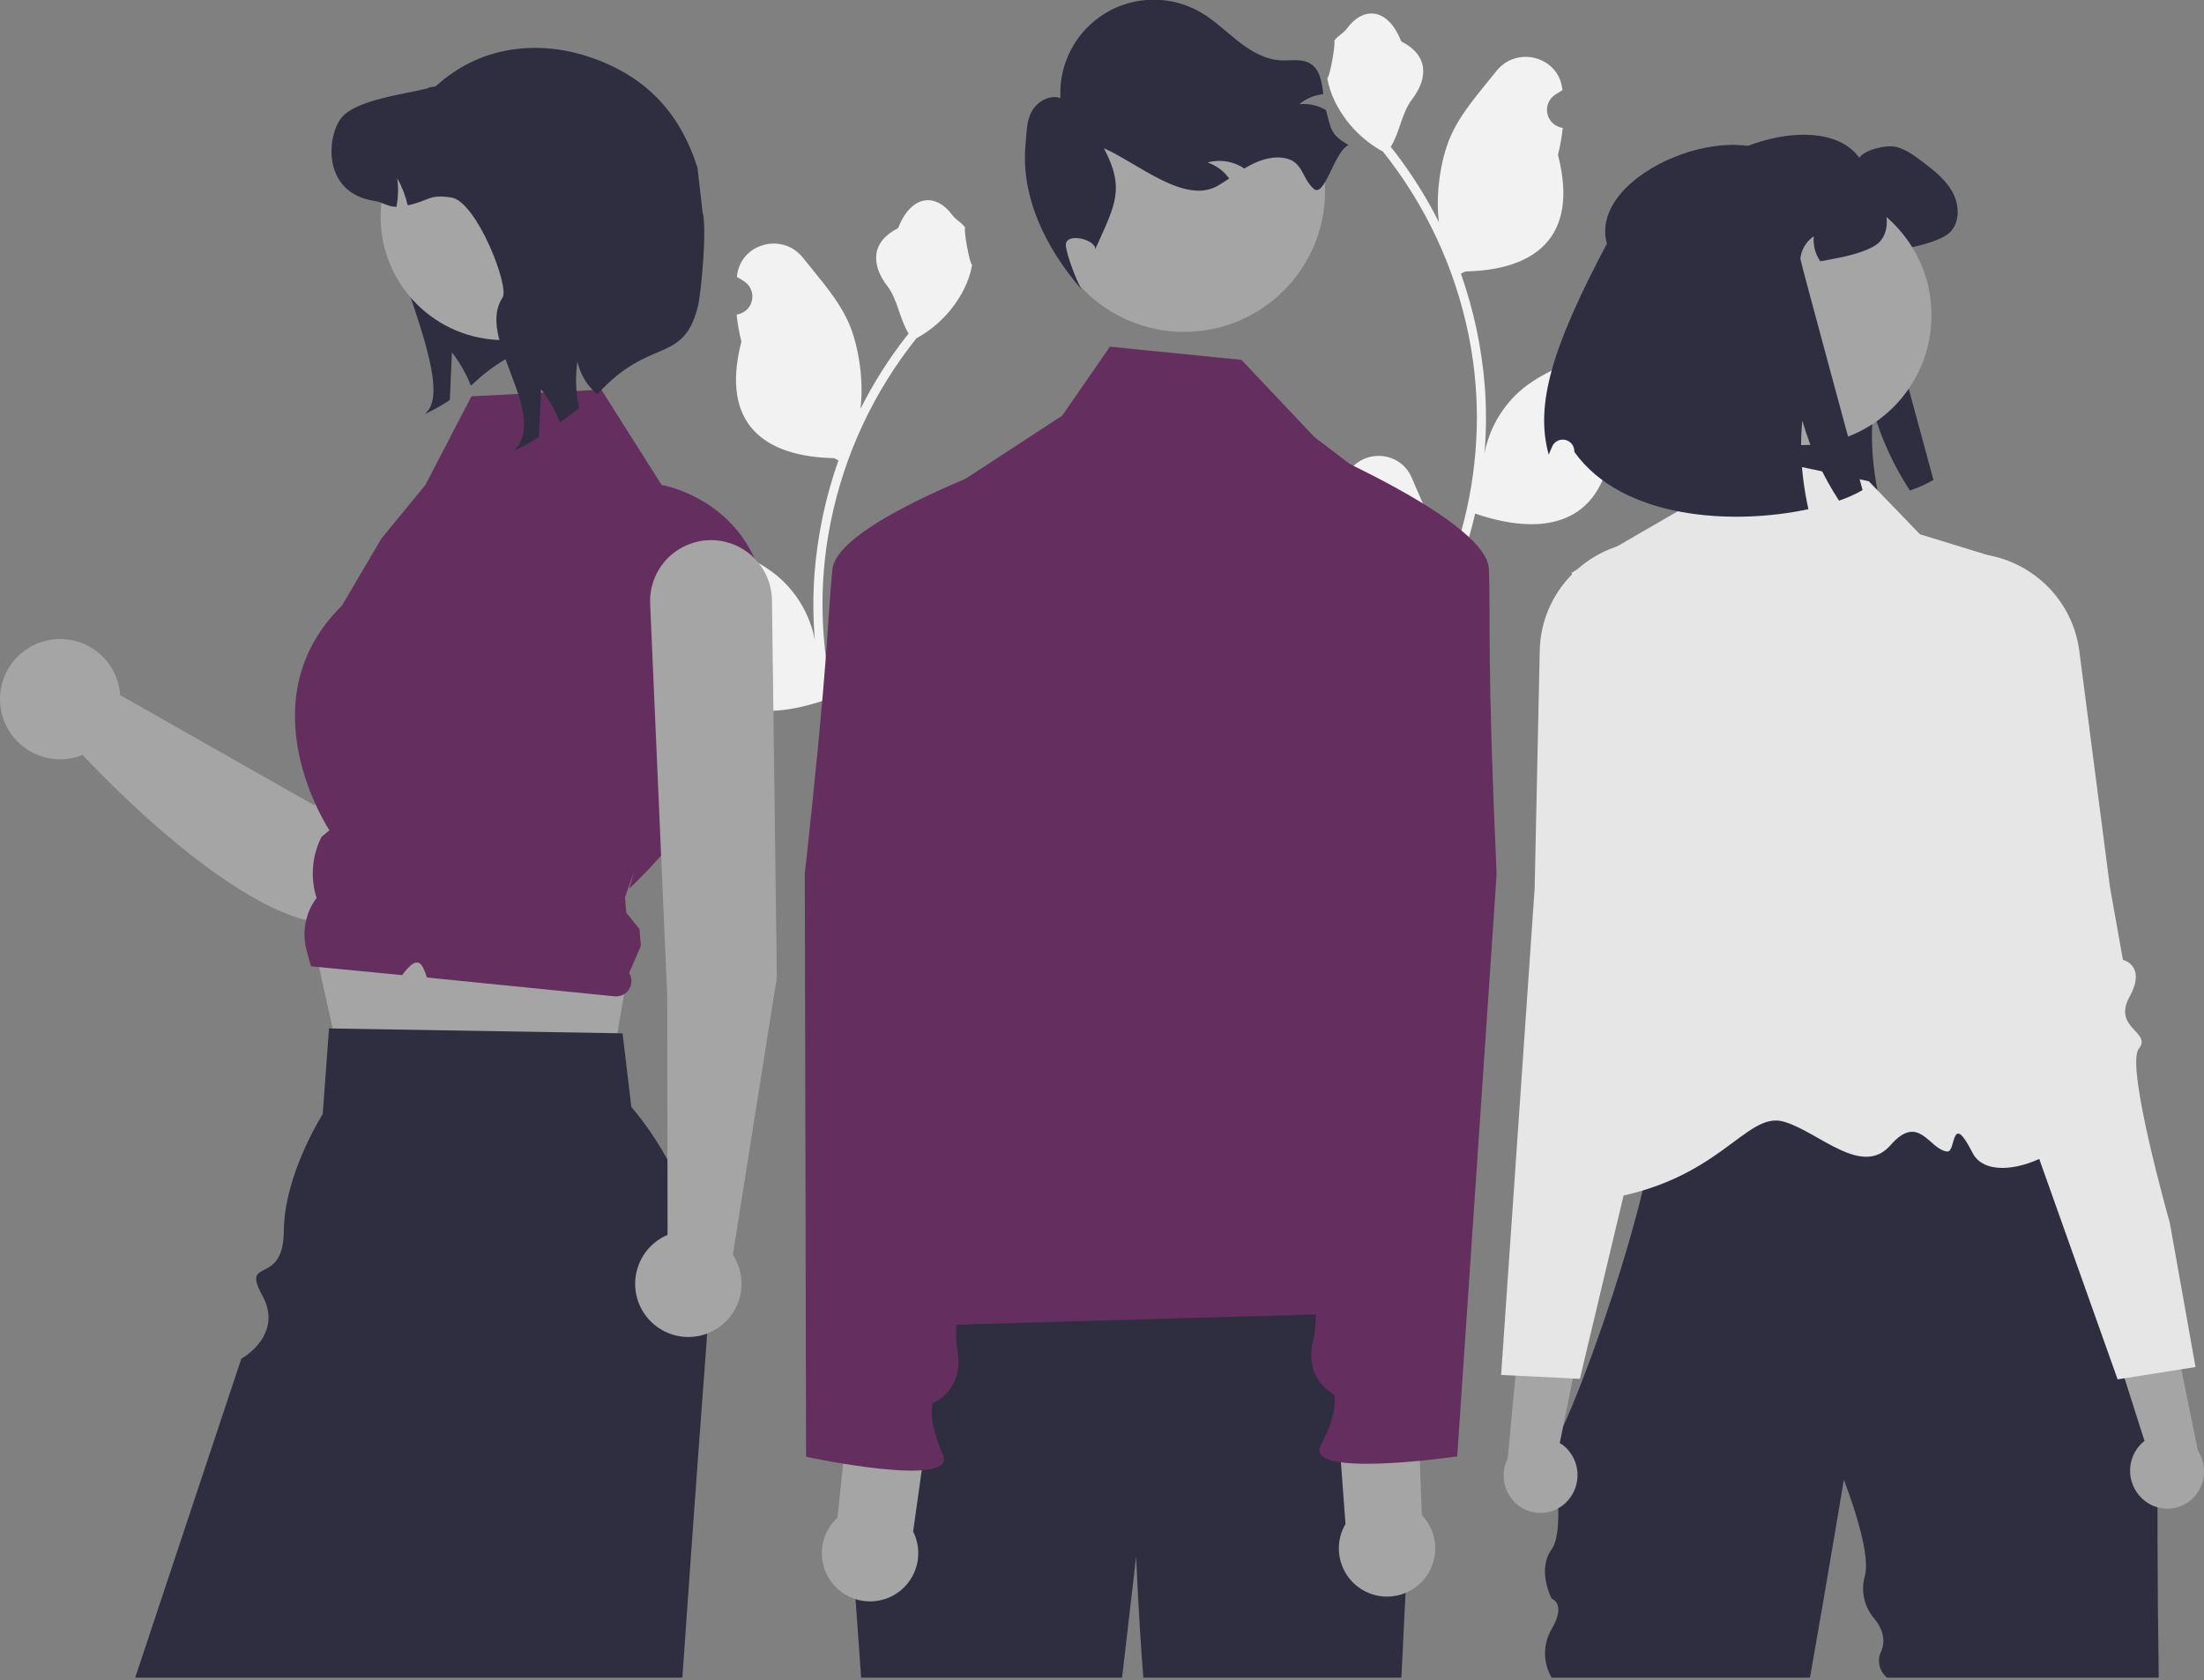 <svg width="838" height="639" viewBox="0 0 838 639" fill="none" xmlns="http://www.w3.org/2000/svg">
    <rect x="0" y="0" width="838" height="639" fill="#808080" stroke="none"/>
    <g clip-path="url(#clip0_423_57)">
        <path
            d="M508.135 192.257C509.178 192.305 510.21 192.031 511.092 191.473C511.974 190.915 512.663 190.099 513.065 189.136C513.468 188.173 513.565 187.11 513.343 186.09C513.121 185.07 512.591 184.143 511.825 183.434C511.696 182.924 511.604 182.558 511.476 182.048C511.522 181.937 511.568 181.826 511.614 181.715C516.301 170.54 532.183 170.618 536.83 181.809C540.954 191.741 546.204 201.691 547.497 212.193C548.066 216.835 547.826 221.541 546.787 226.101C556.473 204.972 561.503 182.006 561.536 158.763C561.538 152.93 561.214 147.102 560.565 141.305C560.029 136.553 559.285 131.835 558.334 127.15C553.142 101.734 541.995 77.911 525.809 57.639C517.975 53.364 511.639 46.791 507.656 38.805C506.213 35.934 505.193 32.87 504.628 29.707C505.512 29.823 507.96 16.363 507.294 15.538C508.525 13.669 510.73 12.74 512.075 10.916C518.764 1.847 527.981 3.43 532.792 15.755C543.07 20.942 543.17 29.546 536.863 37.82C532.851 43.084 532.3 50.207 528.779 55.842C529.141 56.306 529.518 56.755 529.88 57.219C536.501 65.732 542.272 74.874 547.109 84.513C545.741 73.823 547.761 60.943 551.206 52.641C555.127 43.181 562.477 35.214 568.95 27.036C576.724 17.213 592.666 21.5 594.036 33.952C594.049 34.073 594.062 34.193 594.075 34.314C593.114 34.856 592.172 35.432 591.252 36.041C590.095 36.813 589.199 37.918 588.68 39.209C588.162 40.499 588.045 41.917 588.346 43.275C588.647 44.633 589.351 45.869 590.367 46.82C591.382 47.771 592.661 48.394 594.035 48.606L594.176 48.627C593.834 52.092 593.228 55.526 592.365 58.899C600.669 91.01 582.742 102.706 557.146 103.231C556.581 103.521 556.03 103.811 555.465 104.086C560.326 117.86 563.374 132.207 564.535 146.767C565.191 155.357 565.153 163.986 564.419 172.569L564.462 172.265C566.317 162.72 571.408 154.108 578.877 147.882C589.971 138.769 605.643 135.414 617.611 128.089C623.372 124.563 630.754 129.119 629.749 135.798C629.733 135.905 629.717 136.012 629.7 136.118C627.916 136.845 626.179 137.682 624.499 138.625C623.538 139.167 622.596 139.743 621.676 140.352C620.519 141.124 619.623 142.229 619.104 143.52C618.586 144.811 618.469 146.228 618.77 147.586C619.071 148.944 619.775 150.18 620.791 151.131C621.806 152.082 623.085 152.705 624.46 152.917L624.6 152.938C624.702 152.953 624.789 152.967 624.89 152.982C621.842 160.26 617.563 166.96 612.242 172.787C607.051 200.818 584.751 203.478 560.898 195.315H560.884C558.267 206.688 554.475 217.758 549.569 228.347H509.148C509.003 227.898 508.873 227.434 508.743 226.985C512.484 227.22 516.24 226.996 519.927 226.318C516.928 222.639 513.929 218.93 510.93 215.25C510.863 215.181 510.801 215.108 510.742 215.032C509.221 213.149 507.685 211.28 506.164 209.397L506.163 209.395C506.082 203.621 506.744 197.862 508.134 192.258L508.135 192.257Z"
            fill="#F2F2F2" />
        <path
            d="M637.913 88.812C630.397 61.41 691.015 37.913 706.934 59.98C709.147 56.842 717.327 54.937 721.081 55.899C724.834 56.862 727.99 59.267 731.07 61.596C735.304 64.849 739.693 68.218 742.291 72.895C744.909 77.552 745.313 83.904 741.791 87.946C739 91.16 730.762 93.239 726.566 94.086C723.64 94.683 721.177 95.164 719.06 95.51C717.136 92.74 716.251 89.38 716.557 86.021C715.132 86.983 713.938 88.247 713.059 89.725C712.181 91.202 711.64 92.856 711.476 94.567C711.418 95.279 735.131 182.527 735.131 182.527C732.282 184.149 729.285 185.496 726.181 186.55C720.04 177.165 715.337 166.915 712.227 156.139C711.512 163.344 711.602 170.607 712.496 177.792C712.972 181.821 713.653 185.824 714.536 189.783C686.358 195.865 643.976 193.864 625.537 167.995C625.534 167.888 625.531 167.781 625.528 167.674C625.513 166.653 625.144 165.669 624.484 164.89C623.824 164.111 622.913 163.586 621.908 163.404C620.903 163.223 619.867 163.396 618.976 163.895C618.085 164.394 617.395 165.187 617.024 166.139C616.577 167.28 616.165 168.268 615.798 169.054C610.428 149.845 617.376 127.615 637.913 88.812Z"
            fill="#2F2E41" />
        <path d="M589.963 548.209V549.106C589.928 548.808 589.928 548.507 589.963 548.209V548.209Z" fill="#2F2E41" />
        <path
            d="M617.558 393.135C618.274 392.941 619.004 392.799 619.741 392.711C618.895 392.849 618.167 392.99 617.558 393.135Z"
            fill="#2F2E41" />
        <path
            d="M616.919 393.297C617.113 393.243 617.328 393.189 617.558 393.135C617.344 393.19 617.138 393.231 616.919 393.297Z"
            fill="#2F2E41" />
        <path
            d="M820.791 638H717.504C716.031 636.824 715.007 635.176 714.604 633.335C714.201 631.493 714.445 629.568 715.293 627.885C718.115 621.414 712.585 615.5 712.585 615.5C710.709 613.301 709.404 610.673 708.786 607.849C708.169 605.024 708.258 602.091 709.046 599.309C711.782 589.751 701.058 562.774 701.058 562.774C701.058 562.774 695.277 597.609 688.193 638H589.963C588.317 635.197 587.45 632.005 587.45 628.755C587.45 625.505 588.317 622.314 589.963 619.511C595.687 609.804 589.963 607.943 589.963 607.943C589.963 607.943 584.238 597.081 589.963 589.195C595.687 581.308 589.963 549.106 589.963 549.106C590.179 550.53 591.809 547.941 594.32 542.514C598.143 534.256 603.985 519.406 609.887 502.166C614.106 489.861 618.36 476.323 621.915 463.086H621.924C622.856 459.609 623.739 456.163 624.573 452.749C626.204 446.053 627.601 439.547 628.663 433.438C630.967 420.279 631.726 408.975 629.957 401.624C628.49 395.506 625.28 392.132 619.741 392.71C622.709 392.218 627.058 391.752 632.416 391.312C633.383 391.235 634.384 391.157 635.419 391.071C675.387 388.051 761.14 386.316 761.14 386.316L787.406 433.352L820.67 492.933C820.67 492.933 819.764 572.861 820.791 638Z"
            fill="#2F2E41" />
        <path
            d="M710.547 183.022L650.033 170.186L638.018 194.371L597.556 217.796C597.556 217.796 623.637 324.438 623.488 339.436C623.111 377.515 562.182 462.876 608.203 456.31C654.224 449.743 663.573 422.236 678.347 426.586C691.671 430.508 707.94 447.958 718.832 435.478C729.724 422.998 733.56 437.409 740.448 437.907C743.721 438.144 741.75 422.148 749.985 438.404C758.22 454.66 801.889 432.778 787.089 417.977C762.439 393.327 757.429 211.616 757.429 211.616L729.988 203.173L710.547 183.022Z"
            fill="#E6E6E6" />
        <path
            d="M596.411 570.298C598.843 567.399 600.047 563.665 599.767 559.891C599.488 556.118 597.747 552.602 594.915 550.093C594.332 549.591 593.707 549.14 593.049 548.742L603.167 499.085L579.777 485.086L573.271 554.608C571.832 557.465 571.379 560.718 571.983 563.86C572.587 567.001 574.214 569.855 576.61 571.974C577.985 573.168 579.581 574.078 581.308 574.654C583.035 575.23 584.859 575.461 586.675 575.332C588.491 575.203 590.263 574.718 591.892 573.904C593.52 573.09 594.973 571.964 596.166 570.589C596.249 570.493 596.331 570.396 596.411 570.298Z"
            fill="#A5A5A5" />
        <path
            d="M669.037 308.555C668.89 306.958 666.854 306.233 664.032 305.232C661.198 304.36 658.504 303.084 656.033 301.445C649.786 296.932 652.245 292.212 655.645 285.688C656.309 284.42 657 283.1 657.647 281.728C659.571 277.664 656.508 260.898 648.526 231.888C646.067 222.957 646.076 216.65 644.376 212.465C642.684 208.28 639.293 206.218 630.052 205.786C618.882 205.222 607.944 209.11 599.636 216.598C599.411 216.796 599.178 217.012 598.954 217.219C598.531 217.616 598.117 218.022 597.711 218.436C590.028 226.165 585.632 236.566 585.441 247.463L585.398 249.318L583.491 337.953L578.133 415.732L570.747 522.875L576.217 523.143L598.048 524.23L600.697 524.36L606.979 498.007L614.537 466.297L617.316 454.648L625.936 418.511L629.957 401.624L632.416 391.313L633.417 387.102L638.301 366.635C638.413 366.203 649.648 321.877 662.6 314.465C667.432 311.704 669.175 310.099 669.037 308.555Z"
            fill="#E6E6E6" />
        <path
            d="M814.355 569.769C811.626 567.148 810.028 563.565 809.9 559.783C809.773 556.002 811.126 552.319 813.672 549.52C814.199 548.959 814.771 548.443 815.382 547.977L799.99 499.694L821.741 483.264L835.676 551.684C837.414 554.37 838.214 557.556 837.951 560.745C837.688 563.933 836.377 566.945 834.222 569.309C832.983 570.643 831.493 571.72 829.838 572.478C828.183 573.237 826.395 573.661 824.576 573.728C822.757 573.796 820.942 573.504 819.235 572.869C817.529 572.235 815.964 571.271 814.63 570.032C814.537 569.946 814.445 569.858 814.355 569.769Z"
            fill="#A5A5A5" />
        <path
            d="M824.996 465.001C824.996 465.001 808.031 405.314 813.205 398.852C818.378 392.39 803.098 391.129 809.683 379.095C816.268 367.061 807.179 365.048 807.179 365.048L802.247 337.379L793.431 269.418L793.163 267.397L790.599 247.625C789.882 241.977 788.035 236.532 785.166 231.615C782.297 226.698 778.466 222.41 773.903 219.008C773.67 218.829 773.432 218.658 773.193 218.487C772.108 217.705 770.999 216.981 769.866 216.315C761.403 211.322 751.464 209.434 741.76 210.976C723.474 213.824 729.165 220.643 726.199 238.911C721.38 268.614 720.13 285.608 722.48 289.447C723.271 290.74 724.103 291.977 724.896 293.165C728.979 299.294 731.931 303.715 726.201 308.883C723.918 310.771 721.377 312.326 718.657 313.499C715.963 314.803 714.014 315.738 714.04 317.341C714.07 318.894 715.974 320.297 721.071 322.52C727.248 325.224 733.883 335.444 739.317 345.884C743.628 354.299 747.473 362.945 750.835 371.783L797.54 503.139L805.158 524.561L807.785 524.145L829.365 520.724L834.777 519.867L824.996 465.001Z"
            fill="#E6E6E6" />
        <path
            d="M685.016 169.279C712.282 169.279 734.386 147.175 734.386 119.908C734.386 92.642 712.282 70.538 685.016 70.538C657.75 70.538 635.646 92.642 635.646 119.908C635.646 147.175 657.75 169.279 685.016 169.279Z"
            fill="#A5A5A5" />
        <path
            d="M610.967 92.662C603.451 65.26 664.069 41.763 679.987 63.829C682.201 60.692 690.381 58.786 694.134 59.749C697.888 60.711 701.044 63.117 704.124 65.446C708.358 68.699 712.746 72.067 715.345 76.744C717.962 81.402 718.367 87.754 714.844 91.796C712.053 95.01 703.816 97.089 699.62 97.936C696.694 98.532 694.231 99.013 692.113 99.36C690.19 96.589 689.304 93.23 689.611 89.871C688.186 90.832 686.991 92.097 686.113 93.574C685.234 95.052 684.694 96.706 684.53 98.417C684.472 99.129 708.185 186.377 708.185 186.377C705.336 187.998 702.339 189.345 699.235 190.399C693.094 181.014 688.391 170.764 685.281 159.989C684.566 167.194 684.656 174.457 685.55 181.642C686.025 185.671 686.706 189.673 687.59 193.633C659.412 199.715 617.03 197.713 598.591 171.845C598.588 171.738 598.584 171.631 598.582 171.524C598.567 170.503 598.198 169.518 597.538 168.739C596.878 167.96 595.967 167.435 594.962 167.254C593.957 167.073 592.92 167.246 592.029 167.745C591.138 168.244 590.449 169.037 590.078 169.989C589.631 171.13 589.219 172.118 588.852 172.904C583.482 153.695 590.43 131.464 610.967 92.662Z"
            fill="#2F2E41" />
        <path
            d="M366.121 263.257C365.078 263.305 364.046 263.031 363.164 262.473C362.282 261.915 361.594 261.099 361.191 260.136C360.788 259.173 360.691 258.11 360.913 257.09C361.135 256.07 361.665 255.143 362.432 254.434C362.56 253.924 362.652 253.558 362.781 253.048C362.735 252.937 362.688 252.826 362.642 252.715C357.956 241.54 342.073 241.617 337.427 252.809C333.303 262.741 328.052 272.691 326.759 283.193C326.19 287.835 326.43 292.541 327.469 297.101C317.783 275.972 312.753 253.006 312.721 229.763C312.719 223.93 313.043 218.102 313.691 212.305C314.227 207.553 314.971 202.835 315.923 198.15C321.114 172.734 332.261 148.911 348.447 128.639C356.281 124.364 362.617 117.791 366.6 109.805C368.043 106.934 369.063 103.87 369.628 100.707C368.744 100.823 366.296 87.363 366.963 86.538C365.731 84.669 363.527 83.74 362.182 81.916C355.492 72.847 346.276 74.43 341.464 86.755C331.186 91.942 331.086 100.545 337.393 108.82C341.405 114.084 341.957 121.207 345.477 126.842C345.115 127.306 344.738 127.755 344.376 128.219C337.755 136.732 331.985 145.874 327.147 155.514C328.516 144.823 326.495 131.943 323.05 123.641C319.129 114.181 311.779 106.214 305.307 98.036C297.532 88.213 281.59 92.5 280.22 104.952C280.207 105.073 280.194 105.193 280.182 105.314C281.143 105.856 282.084 106.432 283.005 107.041C284.161 107.813 285.058 108.918 285.576 110.209C286.095 111.5 286.211 112.917 285.91 114.275C285.609 115.633 284.905 116.869 283.89 117.82C282.875 118.771 281.596 119.394 280.221 119.606L280.08 119.627C280.423 123.092 281.028 126.526 281.891 129.899C273.588 162.01 291.514 173.706 317.11 174.231C317.675 174.521 318.226 174.811 318.791 175.086C313.931 188.86 310.882 203.207 309.722 217.767C309.065 226.357 309.104 234.986 309.838 243.569L309.794 243.265C307.94 233.72 302.848 225.108 295.379 218.882C284.286 209.77 268.613 206.414 256.645 199.089C250.884 195.563 243.502 200.119 244.507 206.798C244.524 206.905 244.54 207.012 244.556 207.118C246.34 207.845 248.078 208.682 249.757 209.625C250.719 210.167 251.66 210.743 252.581 211.352C253.737 212.124 254.634 213.229 255.152 214.52C255.671 215.811 255.787 217.228 255.486 218.586C255.185 219.944 254.481 221.18 253.466 222.131C252.451 223.082 251.172 223.705 249.797 223.917L249.656 223.938C249.555 223.953 249.468 223.967 249.366 223.982C252.415 231.26 256.693 237.96 262.014 243.787C267.206 271.818 289.505 274.478 313.358 266.315H313.373C315.99 277.688 319.782 288.758 324.688 299.347H365.108C365.253 298.898 365.383 298.434 365.514 297.985C361.772 298.22 358.016 297.996 354.329 297.318C357.328 293.639 360.327 289.93 363.326 286.25C363.393 286.181 363.456 286.108 363.514 286.032C365.036 284.149 366.571 282.28 368.092 280.397L368.093 280.395C368.174 274.621 367.512 268.862 366.122 263.258L366.121 263.257Z"
            fill="#F2F2F2" />
        <path
            d="M177.516 59.98C176.599 62.118 148.312 61.889 147.016 63.793C137.028 78.49 173.035 141.022 163.046 155.739L161.655 157.397C164.913 155.895 168.044 154.129 171.014 152.117C171.281 146.093 171.548 140.05 171.834 134.027C174.826 137.854 177.241 142.099 179.001 146.627C181.327 144.987 183.235 141.948 193.203 135.971C197.238 131.538 201.891 127.708 207.017 124.6L177.516 59.98Z"
            fill="#2F2E41" />
        <path
            d="M198.057 180.432C194.935 178.398 191.374 177.138 187.668 176.757C183.962 176.375 180.219 176.883 176.748 178.238C173.278 179.593 170.181 181.756 167.714 184.548C165.247 187.339 163.481 190.679 162.564 194.29L119.578 306.293L45.69 264.345C45.366 259.523 43.523 254.928 40.425 251.219C37.328 247.51 33.135 244.876 28.449 243.697C23.762 242.518 18.823 242.853 14.338 244.655C9.854 246.456 6.056 249.632 3.488 253.725C0.92 257.819 -0.285 262.621 0.044 267.442C0.374 272.264 2.223 276.856 5.324 280.562C8.426 284.268 12.621 286.897 17.309 288.071C21.997 289.245 26.936 288.904 31.418 287.097C46.978 303.705 114.437 371.794 142.365 345.19C165.839 322.828 199.715 236.161 207.87 206.233C209.176 201.447 208.93 196.37 207.166 191.733C205.403 187.097 202.213 183.139 198.057 180.432V180.432Z"
            fill="#A5A5A5" />
        <path d="M117.341 349.883L130.906 411.195L230.098 420.167L239.214 366.781L117.341 349.883Z" fill="#A5A5A5" />
        <path
            d="M268.858 507.11C268.813 507.989 268.759 508.859 268.695 509.738C267.744 522.442 266.657 537.094 265.479 553.15C263.621 578.631 261.546 607.645 259.453 638H51.397L91.747 516.719C91.747 516.719 108.04 507.748 99.745 492.68C91.45 477.611 107.771 489.619 107.923 468.098C108.075 446.578 122.7 423.683 122.7 423.683L125.101 391.099L126.47 391.126L234.743 392.929L236.718 392.965L240.044 420.937C260.235 444.965 270.536 475.77 268.858 507.11V507.11Z"
            fill="#2F2E41" />
        <path
            d="M179.25 150.718L228.623 148.175L251.555 184.411C251.555 184.411 294.702 191.624 291.712 242.468C288.721 293.313 239.214 337.928 239.214 337.928L241.33 330.673L237.655 341.175L238.126 347.072L243.14 353.317L243.656 359.775L239.214 369.994C239.792 370.92 240.098 371.989 240.099 373.081C240.1 374.172 239.794 375.242 239.218 376.168C238.641 377.095 237.817 377.842 236.838 378.324C235.858 378.805 234.764 379.003 233.678 378.894L162.338 371.745C160.714 367.277 159.411 361.931 152.9 370.83L146.18 370.179L118.244 367.473L116.599 361.483C115.665 358.079 115.519 354.507 116.173 351.039C116.828 347.571 118.264 344.297 120.374 341.468V341.468C117.948 333.87 118.583 325.624 122.146 318.487L122.279 318.22L125.246 315.747C125.246 315.747 92.789 266.985 130.049 230.259L145.003 204.836L161.735 184.422L179.25 150.718Z"
            fill="#642E5E" />
        <path
            d="M191.538 129.328C217.395 129.328 238.357 108.367 238.357 82.509C238.357 56.652 217.395 35.69 191.538 35.69C165.681 35.69 144.719 56.652 144.719 82.509C144.719 108.367 165.681 129.328 191.538 129.328Z"
            fill="#A5A5A5" />
        <path
            d="M227.097 149.955C223.285 146.769 220.631 142.413 219.548 137.564C218.683 143.452 218.909 149.449 220.216 155.254C217.68 157.16 215.221 158.971 212.896 160.611C211.135 156.083 208.72 151.838 205.728 148.011C205.442 154.034 205.176 160.077 204.909 166.101C201.938 168.113 198.808 169.879 195.549 171.381L196.941 169.723C206.929 155.006 181.081 127.919 191.069 113.222C193.872 109.104 181.214 76.565 171.569 75.097C162.991 73.801 163.353 76.279 155.042 78.09C154.178 74.49 152.839 71.022 151.058 67.777C151.532 71.393 151.422 75.061 150.734 78.643C147.779 78.757 145.454 76.874 142.308 76.393C122.235 73.324 124.275 51.612 129.86 44.731C135.465 37.868 154.069 35.81 162.647 33.579C163.429 32.817 165.202 33.293 165.983 32.569C182.423 17.524 204.409 15.033 224.195 21.701C245.295 28.812 258.451 42.575 265.203 63.793L267.139 80.773C268.877 86.232 266.691 111.635 265.203 117.168C259.417 138.674 247.096 127.938 227.097 149.955Z"
            fill="#2F2E41" />
        <path
            d="M295.363 371.771L293.52 228.218C293.424 222.136 290.941 216.336 286.606 212.069C282.271 207.803 276.433 205.411 270.35 205.411H270.35C267.204 205.411 264.09 206.052 261.199 207.295C258.308 208.537 255.701 210.355 253.536 212.639C251.371 214.922 249.693 217.622 248.606 220.575C247.518 223.527 247.043 226.671 247.21 229.813L253.696 378.87L253.819 469.609C249.997 471.23 246.765 473.989 244.565 477.51C242.365 481.032 241.302 485.145 241.521 489.292C241.74 493.438 243.23 497.417 245.788 500.687C248.347 503.957 251.851 506.36 255.823 507.57C259.795 508.78 264.043 508.738 267.99 507.449C271.938 506.16 275.392 503.687 277.885 500.367C280.378 497.046 281.789 493.039 281.925 488.888C282.061 484.738 280.916 480.647 278.646 477.17L295.363 371.771Z"
            fill="#A5A5A5" />
        <path
            d="M537 557.494C537 557.494 534.15 608.764 532.84 638.004H434.7C432.68 611.394 432 591.844 432 591.844L426.63 638.004H327.43L321.28 552.514L351 478.844C351 478.844 512.06 467.674 527 481.844C541.93 496.004 537 557.494 537 557.494Z"
            fill="#2F2E41" />
        <path
            d="M450.216 126.206C479.822 126.206 503.823 102.205 503.823 72.599C503.823 42.993 479.822 18.992 450.216 18.992C420.61 18.992 396.609 42.993 396.609 72.599C396.609 102.205 420.61 126.206 450.216 126.206Z"
            fill="#A5A5A5" />
        <path
            d="M512.7 55.18C507.194 57.691 503.626 75.875 499.299 71.647C494.971 67.42 495.26 61.919 489.425 60.359C484.713 59.093 479.642 60.539 475.345 62.82C474.577 63.222 473.833 63.66 473.108 64.095C472.629 63.775 472.153 63.474 471.642 63.197C467.797 61.139 463.31 60.635 459.105 61.786C462.428 62.9 465.317 65.029 467.364 67.874C465.925 68.838 464.468 69.804 462.978 70.66C450.528 77.845 432.812 62.222 419.707 56.353C427.915 71.757 423.873 78.136 416.746 94.067L416.5 94.975C416.905 90.982 404.549 88.006 405.266 93.627C405.775 97.618 409.228 106.488 411.163 110.011C397.384 94.079 387.968 74.583 389.955 54.472C390.388 50.247 390.257 45.789 392.436 42.122C394.618 38.474 399.166 35.914 403.189 37.305C402.848 30.891 404.252 24.505 407.251 18.825C410.249 13.145 414.731 8.384 420.22 5.048C425.708 1.712 431.998 -0.075 438.421 -0.122C444.844 -0.169 451.159 1.525 456.696 4.781C461.841 7.8 466.136 12.069 470.851 15.752C475.566 19.435 481.002 22.645 486.981 22.949C490.775 23.132 494.902 22.206 498.161 24.171C501.936 26.45 502.582 31.223 503.149 35.816C499.782 36.148 496.59 37.476 493.982 39.631C497.466 39.275 500.973 40.028 504.004 41.78C504.062 41.806 504.117 41.838 504.169 41.874C506.164 49.464 505.96 51.146 512.7 55.18Z"
            fill="#2F2E41" />
        <path
            d="M327.668 504.779C373.319 451.344 357.899 383.379 339.781 314.771L343.228 213.418C343.397 208.446 344.76 203.588 347.202 199.254C349.644 194.919 353.093 191.236 357.257 188.516L403.861 158.07L422 131.844L472 136.844L499.727 166.166L530.417 189.596C538.123 195.478 543.986 203.442 547.316 212.547C550.645 221.652 551.302 231.52 549.209 240.986L519.839 373.806C519.839 373.806 532.123 442.661 524.628 450.266C517.133 457.87 497.82 450.27 513.135 458.806C531.515 469.051 548.227 467.16 538.926 476.462C529.624 485.763 541.396 498.694 541.396 498.694L327.668 504.779Z"
            fill="#642E5E" />
        <path
            d="M347.186 582.439L354.796 528.218L324.429 519.549L318.422 577.161C315.909 579.465 314.089 582.425 313.165 585.707C312.242 588.989 312.253 592.464 313.196 595.741C314.139 599.017 315.978 601.966 318.505 604.255C321.032 606.544 324.148 608.082 327.501 608.698C330.855 609.313 334.314 608.981 337.489 607.738C340.664 606.496 343.43 604.392 345.475 601.664C347.52 598.935 348.764 595.691 349.066 592.295C349.368 588.898 348.717 585.485 347.186 582.439V582.439Z"
            fill="#A5A5A5" />
        <path
            d="M405 167.844C405 167.844 318.562 195.977 316.5 216.561C314.439 237.146 315.123 249.747 306 332.117L306.481 554C306.481 554 364.432 566.408 358.489 553.142C352.546 539.876 354.62 533.634 354.62 533.634C354.62 533.634 367.045 528.731 363.934 513.155C360.824 497.578 376.421 420.387 376.421 420.387L386.266 281.948L405 167.844Z"
            fill="#642E5E" />
        <path
            d="M511.581 579.567L507.53 524.964L538.399 518.299L540.627 576.18C542.985 578.644 544.608 581.716 545.315 585.052C546.021 588.387 545.784 591.854 544.628 595.062C543.473 598.27 541.445 601.092 538.774 603.211C536.103 605.33 532.893 606.661 529.506 607.056C526.12 607.451 522.69 606.893 519.603 605.446C516.516 603.998 513.893 601.719 512.031 598.862C510.168 596.006 509.14 592.687 509.06 589.279C508.98 585.87 509.853 582.506 511.58 579.567H511.581Z"
            fill="#A5A5A5" />
        <path
            d="M480.99 162.08C480.99 162.08 565.405 195.803 566.116 216.478C566.827 237.153 565.321 249.683 569.041 332.473L554.058 553.85C554.058 553.85 495.419 562.443 502.216 549.594C509.014 536.745 507.353 530.381 507.353 530.381C507.353 530.381 495.275 524.677 499.397 509.337C503.518 493.997 493 415.951 493 415.951L492.226 277.165L480.99 162.08Z"
            fill="#642E5E" />
    </g>
    <defs>
        <clipPath id="clip0_423_57">
            <rect width="838" height="638.004" fill="white" />
        </clipPath>
    </defs>
</svg>